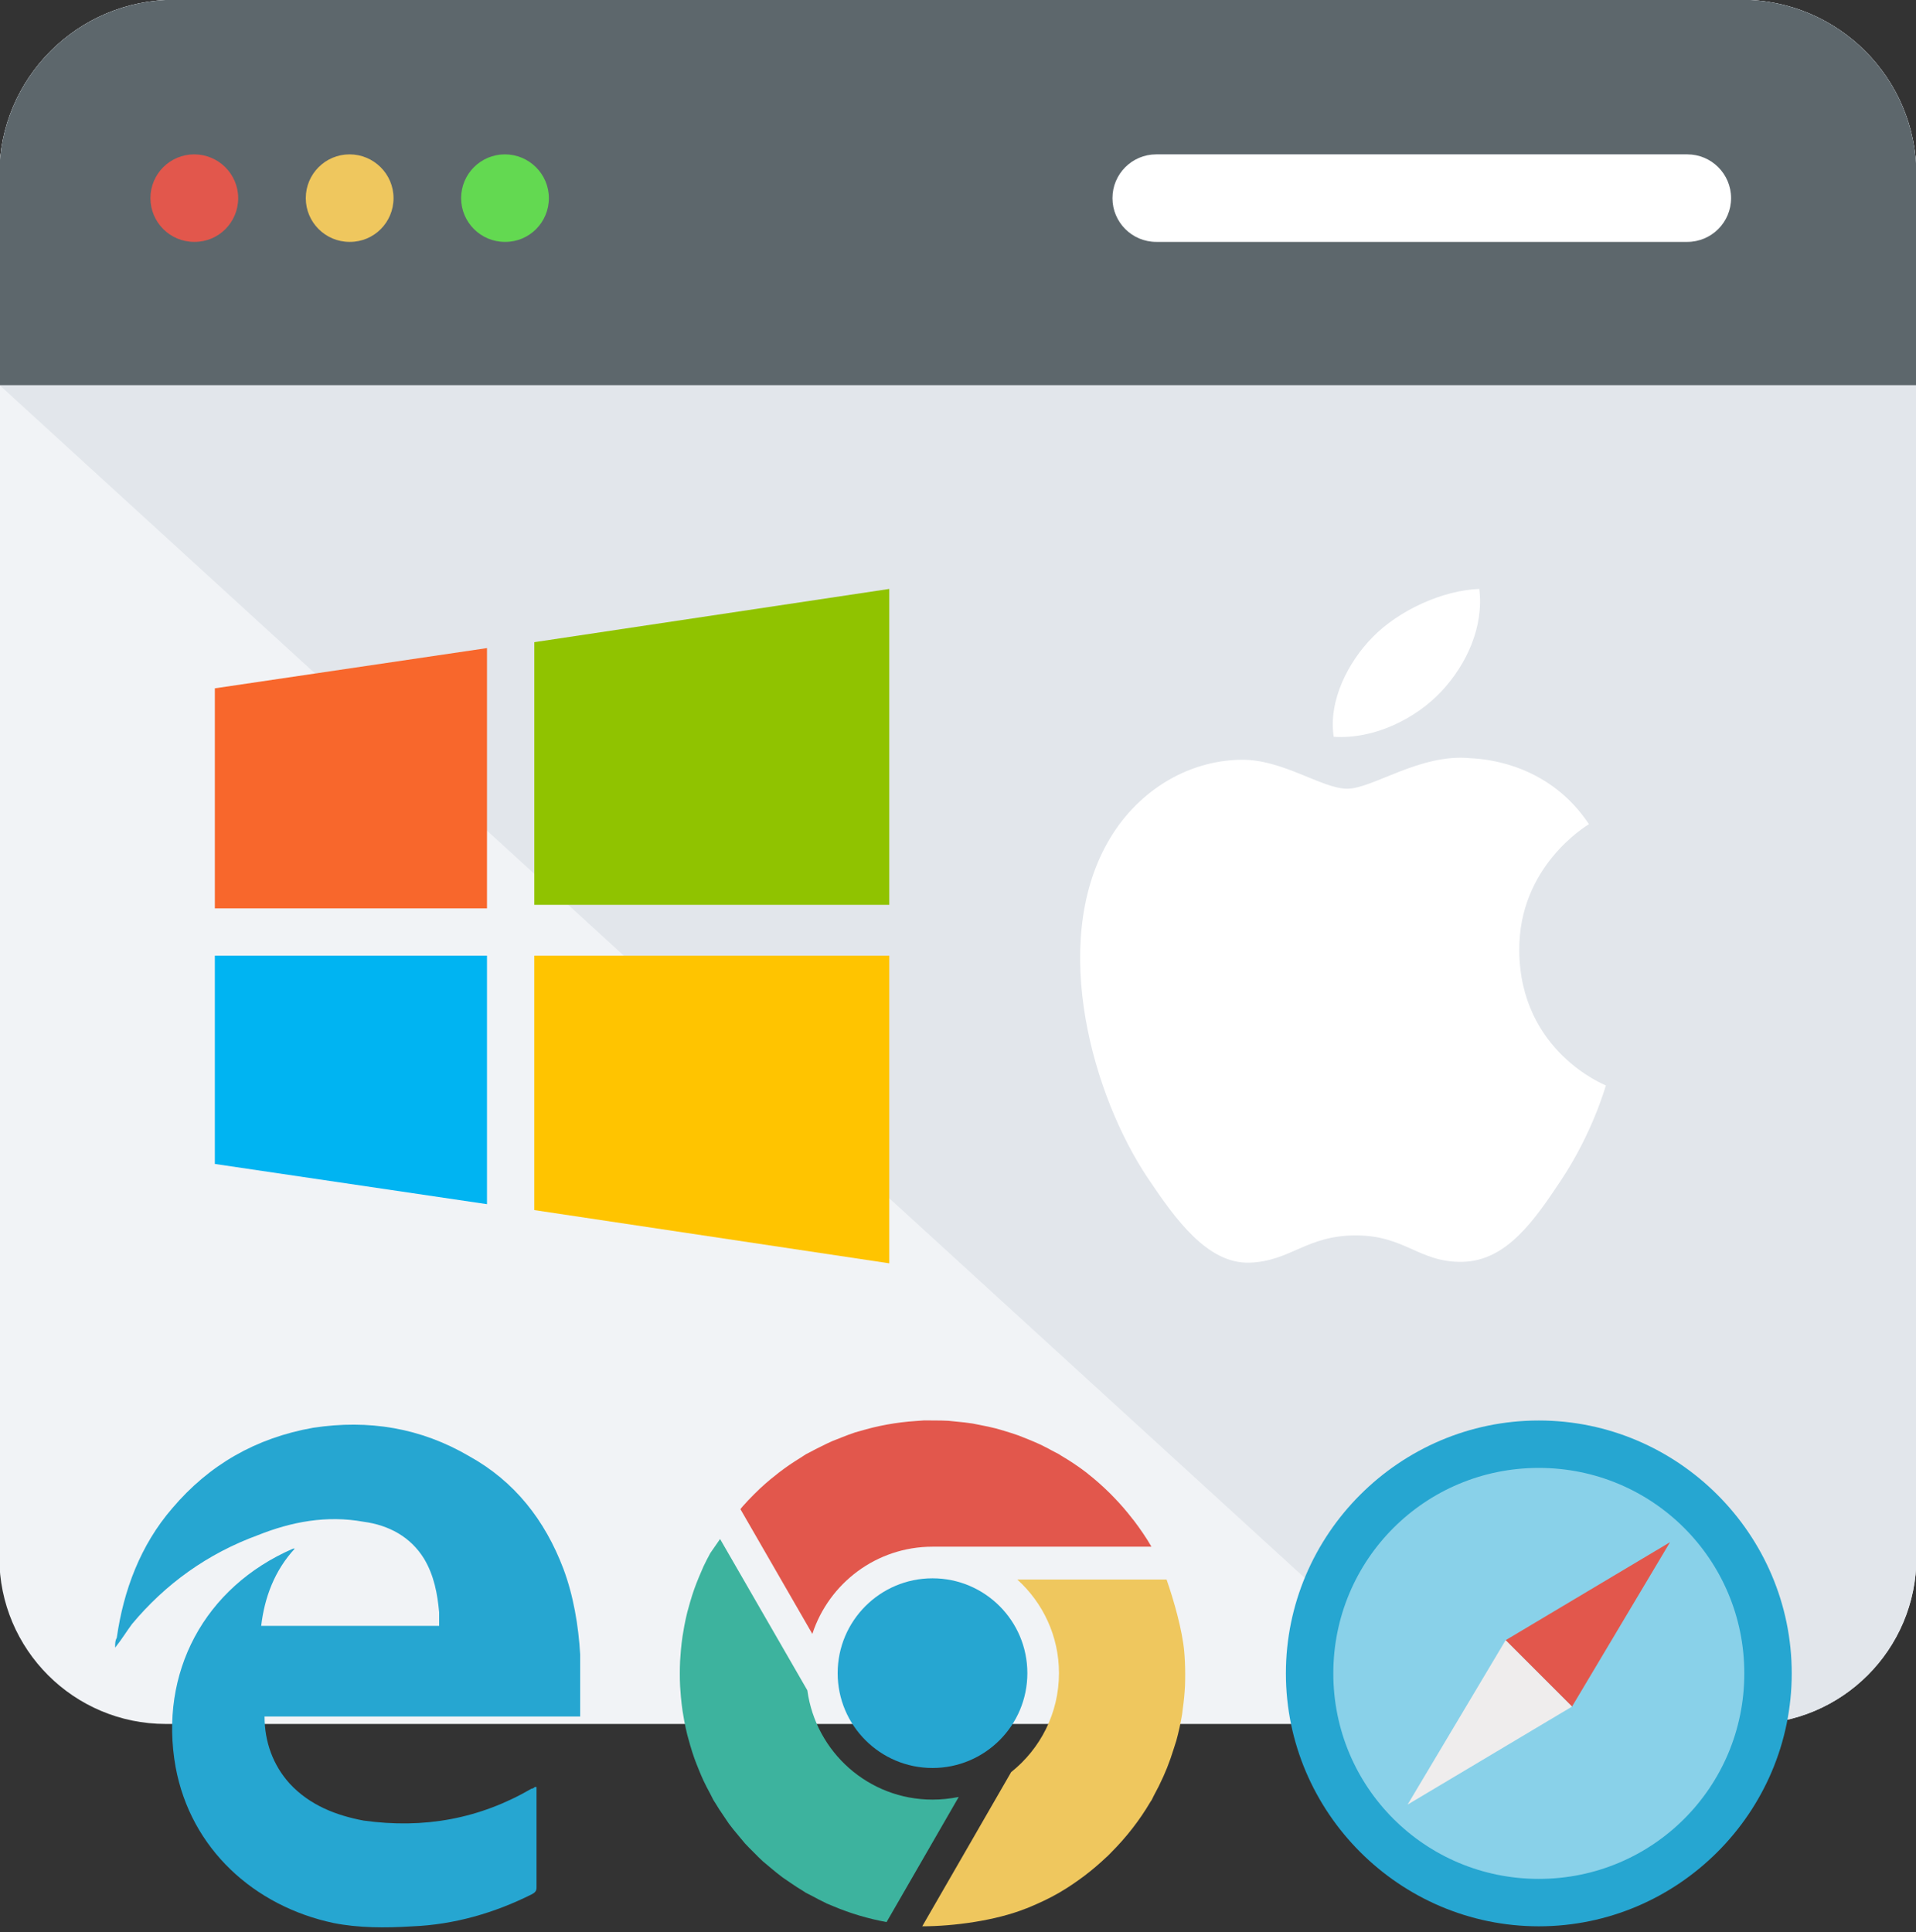 <?xml version="1.0" encoding="UTF-8" standalone="no"?>
<!DOCTYPE svg PUBLIC "-//W3C//DTD SVG 1.1//EN" "http://www.w3.org/Graphics/SVG/1.1/DTD/svg11.dtd">
<svg width="100%" height="100%" viewBox="0 0 352 355" version="1.1" xmlns="http://www.w3.org/2000/svg" xmlns:xlink="http://www.w3.org/1999/xlink" xml:space="preserve" xmlns:serif="http://www.serif.com/" style="fill-rule:evenodd;clip-rule:evenodd;stroke-linejoin:round;stroke-miterlimit:1.414;">
    <rect x="0" y="0" width="352" height="355" fill="#333333" stroke="none"/>
    <g transform="matrix(1,0,0,1,-1967.98,-529.094)">
        <g transform="matrix(2.2,0,0,2.2,2073.64,407.339)">
            <g transform="matrix(0.314,0,0,0.314,-7.742,77.317)">
                <g transform="matrix(1.164,0,0,1.164,-140.113,-81.713)">
                    <path d="M448.008,50.024C448.008,27.936 430.101,10.029 408.013,10.029L49.994,10.029C27.906,10.029 9.999,27.936 9.999,50.024L9.999,365.957C9.999,386.958 27.024,403.983 48.025,403.983L409.983,403.983C430.984,403.983 448.009,386.958 448.009,365.957L448.009,50.024L448.008,50.024Z" style="fill:rgb(241,243,246);fill-rule:nonzero;"/>
                </g>
                <g transform="matrix(1.164,0,0,1.164,-140.113,-81.713)">
                    <path d="M448.008,50.024C448.008,27.936 430.101,10.029 408.013,10.029L49.994,10.029C27.906,10.029 9.999,27.936 9.999,50.024L10.059,98.087L344.758,403.983L409.983,403.983C430.984,403.983 448.009,386.958 448.009,365.957L448.009,50.024L448.008,50.024Z" style="fill:rgb(226,230,235);fill-rule:nonzero;"/>
                </g>
                <g transform="matrix(1.164,0,0,1.164,-140.113,-81.713)">
                    <path d="M408.012,10.028L49.994,10.028C27.905,10.028 9.999,27.935 9.999,50.023L9.999,98.087L448.008,98.087L448.008,50.024C448.008,27.934 430.101,10.028 408.012,10.028Z" style="fill:rgb(93,103,108);fill-rule:nonzero;"/>
                </g>
                <g transform="matrix(1.164,0,0,1.164,-140.113,-81.713)">
                    <path d="M54.522,45.351C49.001,45.351 44.523,49.828 44.523,55.35C44.523,60.872 49,65.349 54.522,65.349L54.622,65.349C60.143,65.349 64.571,60.872 64.571,55.35C64.571,49.828 60.044,45.351 54.522,45.351Z" style="fill:rgb(226,87,76);fill-rule:nonzero;"/>
                </g>
                <g transform="matrix(1.164,0,0,1.164,-154.608,-81.713)">
                    <path d="M102.467,45.351C96.946,45.351 92.468,49.828 92.468,55.35C92.468,60.872 96.945,65.349 102.467,65.349L102.566,65.349C108.087,65.349 112.516,60.872 112.516,55.35C112.516,49.828 107.989,45.351 102.467,45.351Z" style="fill:rgb(239,199,94);fill-rule:nonzero;"/>
                </g>
                <g transform="matrix(1.164,0,0,1.164,-169.103,-81.713)">
                    <path d="M150.412,45.351C144.891,45.351 140.413,49.828 140.413,55.35C140.413,60.872 144.89,65.349 150.412,65.349L150.511,65.349C156.032,65.349 160.46,60.872 160.46,55.35C160.46,49.828 155.934,45.351 150.412,45.351Z" style="fill:rgb(99,217,81);fill-rule:nonzero;"/>
                </g>
                <g transform="matrix(1.164,0,0,1.164,-140.113,-81.713)">
                    <path d="M395.663,45.351L274.322,45.351C268.801,45.351 264.323,49.828 264.323,55.35C264.323,60.872 268.8,65.349 274.322,65.349L395.663,65.349C401.184,65.349 405.662,60.872 405.662,55.35C405.662,49.828 401.184,45.351 395.663,45.351Z" style="fill:white;fill-rule:nonzero;"/>
                </g>
            </g>
            <g transform="matrix(0.193,0,0,0.193,35.99,104.526)">
                <g>
                    <path d="M188.373,44.308C199.343,32.564 206.763,16.259 204.732,0C188.928,0.564 169.774,9.277 158.43,21.02C148.261,31.416 139.358,48.031 141.734,63.971C159.369,65.164 177.385,56.033 188.373,44.308ZM222.03,156.593C221.693,120.142 250.889,102.635 252.182,101.789C235.768,77.036 210.205,73.649 201.101,73.267C179.334,70.982 158.659,86.449 147.608,86.449C136.602,86.449 119.578,73.567 101.525,73.913C77.792,74.304 55.924,88.124 43.735,110.027C19.081,154.09 37.416,219.363 61.44,255.104C73.184,272.601 87.167,292.229 105.529,291.519C123.254,290.809 129.936,279.73 151.321,279.73C172.715,279.73 178.705,291.519 197.422,291.164C216.467,290.809 228.52,273.33 240.164,255.778C253.637,235.486 259.191,215.84 259.509,214.848C259.1,214.611 222.421,200.182 222.03,156.593Z" style="fill:white;fill-rule:nonzero;"/>
                </g>
            </g>
            <g transform="matrix(0.145,0,0,0.145,8.72,173.964)">
                <g>
                    <g>
                        <path d="M145.683,90.937C175.853,90.937 200.305,115.408 200.305,145.559C200.305,175.738 175.852,200.181 145.683,200.181C115.531,200.181 91.061,175.728 91.061,145.559C91.061,115.408 115.532,90.937 145.683,90.937Z" style="fill:rgb(38,166,209);fill-rule:nonzero;"/>
                        <path d="M145.683,218.398C108.831,218.398 78.452,191.014 73.609,155.473L23.402,68.414L23.347,68.287L17.73,76.398C16.346,78.938 14.999,81.514 13.761,84.145L11.075,90.427C10.183,92.594 9.3,94.788 8.508,97.027C7.616,99.512 6.842,102.025 6.105,104.547L4.485,110.346C3.811,113.05 3.238,115.754 2.719,118.476L1.736,124.22C1.335,126.887 1.026,129.537 0.789,132.186L0.316,138.531C0.198,140.953 0.152,143.365 0.152,145.787C0.152,148.209 0.188,150.63 0.316,153.043L0.789,159.388C1.035,162.037 1.353,164.705 1.736,167.354L2.719,173.098C3.247,175.82 3.811,178.524 4.485,181.228L6.105,187.027C6.852,189.531 7.616,192.061 8.508,194.547C9.3,196.768 10.192,198.953 11.075,201.147C11.949,203.241 12.786,205.344 13.761,207.419C14.999,210.05 16.346,212.608 17.739,215.175L19.551,218.735L20.389,220.037C21.991,222.777 23.757,225.39 25.542,228.003L28.401,232.254C30.122,234.603 32.006,236.842 33.891,239.1L37.66,243.615C39.299,245.408 41.056,247.12 42.785,248.841C44.515,250.58 46.217,252.364 48.02,253.975L52.535,257.762C54.793,259.628 57.032,261.513 59.381,263.242L63.596,266.119C66.218,267.912 68.849,269.679 71.562,271.272L72.855,272.11L76.405,273.922C78.954,275.306 81.521,276.68 84.152,277.909L84.908,278.3L88.595,279.811C98.445,284.008 108.732,286.976 119.22,288.933L160.778,216.868C155.907,217.843 150.863,218.398 145.683,218.398Z" style="fill:rgb(61,179,158);fill-rule:nonzero;"/>
                        <path d="M290.851,135.636L290.66,133.233C289.631,121.07 284.633,103.464 280.482,91.647L194.516,91.647C209.218,104.966 218.513,124.147 218.513,145.559C218.513,168.664 207.725,189.211 190.974,202.548L139.766,291.364C157.773,291.364 182.016,288.114 199.459,281.141L200.051,280.95L200.98,280.559C206.925,278.092 212.806,275.388 218.532,272.074C223.657,269.124 228.455,265.811 233.089,262.351L233.353,262.142C237.814,258.764 241.992,255.169 245.98,251.381L246.599,250.844L248.611,248.796C257.423,239.974 264.989,230.234 271.161,219.728L271.862,218.699L273.127,216.141C275.112,212.536 276.951,208.849 278.626,205.098L280.774,200.045C282.194,196.485 283.432,192.88 284.57,189.23L286.072,184.532C287.465,179.461 288.603,174.345 289.45,169.165L289.805,166.215C290.433,161.772 290.879,157.302 291.107,152.787L291.189,149.173C291.261,144.676 291.17,140.152 290.851,135.636Z" style="fill:rgb(239,199,94);fill-rule:nonzero;"/>
                        <path d="M271.779,72.73C268.729,67.45 265.315,62.525 261.728,57.773L260.554,56.316C257.331,52.156 253.917,48.205 250.312,44.49L247.872,41.986C243.912,38.09 239.806,34.393 235.5,31.016L234.553,30.215C229.755,26.519 224.73,23.196 219.55,20.155L218.512,19.463L214.57,17.415C212.294,16.186 210.027,14.957 207.688,13.855C205.439,12.808 203.173,11.879 200.906,10.942L195.198,8.666C192.44,7.674 189.654,6.836 186.859,5.98L182.216,4.633C179.175,3.85 176.107,3.231 173.049,2.639L168.716,1.783C165.73,1.301 162.744,1 159.749,0.718L154.842,0.217C152.275,0.053 149.717,0.071 147.131,0.035L140.813,0L135.897,0.355C125.027,1.083 114.157,3.022 103.479,6.254L101.267,6.855C98.563,7.729 95.896,8.794 93.219,9.841L88.085,11.871C85.882,12.809 83.706,13.91 81.521,14.994C79.409,16.032 77.288,17.079 75.212,18.235L72.845,19.446L69.349,21.704C67.282,22.979 65.234,24.28 63.222,25.664C61.256,27.039 59.317,28.441 57.423,29.879L52.416,33.876C50.349,35.606 48.338,37.363 46.38,39.183L42.666,42.806C40.508,44.973 38.396,47.176 36.403,49.452L35.047,51.091L76.478,122.965C85.991,93.824 113.366,72.731 145.694,72.731C145.692,72.73 271.779,72.73 271.779,72.73Z" style="fill:rgb(226,87,76);fill-rule:nonzero;"/>
                    </g>
                </g>
            </g>
            <g transform="matrix(0.154,0,0,0.154,-39.986,174.318)">
                <g>
                    <path d="M107.623,67.226C96.699,79.061 91.236,93.627 89.416,109.103C122.189,109.103 154.052,109.103 185.915,109.103C185.915,106.372 185.915,104.551 185.915,101.82C185.005,91.806 183.184,81.792 177.722,72.688C170.439,60.853 158.604,54.481 144.949,52.66C124.921,49.019 105.803,52.66 87.596,59.943C60.285,69.957 37.526,86.344 19.318,108.193C16.587,111.834 13.856,116.386 10.214,120.938C10.214,118.207 10.214,117.297 11.124,115.476C14.765,89.986 23.869,65.406 41.166,45.377C61.195,21.708 86.685,7.142 117.638,1.68C147.68,-2.872 175.902,1.68 202.303,17.156C226.883,30.812 243.27,51.75 253.284,78.151C258.746,92.717 261.477,109.104 262.388,124.58L262.388,158.263C205.035,158.263 148.592,158.263 91.238,158.263C91.238,171.919 95.79,184.664 104.894,194.678C115.818,206.513 130.384,211.975 144.95,214.706C177.723,219.258 207.766,213.796 235.987,197.409C236.897,197.409 237.808,196.499 237.808,196.499L238.718,196.499L238.718,251.121C238.718,252.942 237.808,253.852 235.987,254.762C215.959,264.776 194.11,271.149 171.351,272.059C156.785,272.969 142.219,272.969 128.564,270.238C85.777,261.134 51.182,230.182 42.989,185.573C33.885,134.592 58.465,88.163 106.715,67.225C106.713,67.226 106.713,67.226 107.623,67.226Z" style="fill:rgb(38,166,209);fill-rule:nonzero;"/>
                </g>
            </g>
            <g transform="matrix(0.11,0,0,0.11,-30.086,104.526)">
                <path d="M242.526,40.421L512,0L512,239.832L242.526,239.832L242.526,40.421Z" style="fill:rgb(144,195,0);fill-rule:nonzero;"/>
                <path d="M0,75.453L206.596,44.912L206.596,242.526L0,242.526L0,75.453Z" style="fill:rgb(248,103,44);fill-rule:nonzero;"/>
                <path d="M242.526,471.579L512,512L512,278.456L242.526,278.456L242.526,471.579Z" style="fill:rgb(255,196,0);fill-rule:nonzero;"/>
                <path d="M0,436.547L206.596,467.088L206.596,278.456L0,278.456L0,436.547Z" style="fill:rgb(0,180,242);fill-rule:nonzero;"/>
            </g>
            <g transform="matrix(0.145,0,0,0.145,59.354,173.971)">
                <g transform="matrix(3.124,0,0,3.124,-6868.13,-2277.12)">
                    <circle cx="2244.83" cy="775.425" r="40.233" style="fill:rgb(137,209,233);"/>
                </g>
                <path d="M145.66,0C65.547,0 0,65.547 0,145.66C0,225.773 65.547,291.32 145.66,291.32C225.773,291.32 291.32,225.773 291.32,145.66C291.32,65.547 225.772,0 145.66,0ZM145.66,264.008C80.113,264.008 27.312,211.206 27.312,145.66C27.312,80.114 80.113,27.311 145.66,27.311C211.207,27.311 264.008,80.113 264.008,145.66C264.008,211.207 211.206,264.008 145.66,264.008Z" style="fill:rgb(38,166,209);fill-rule:nonzero;"/>
                <path d="M221.22,70.099L164.777,164.778L126.541,126.542C126.542,126.542 221.22,70.099 221.22,70.099Z" style="fill:rgb(226,87,76);fill-rule:nonzero;"/>
                <path d="M70.099,221.22L164.778,164.777L126.542,126.541C126.542,126.542 70.099,221.22 70.099,221.22Z" style="fill:rgb(239,237,237);fill-rule:nonzero;"/>
            </g>
        </g>
    </g>
</svg>
